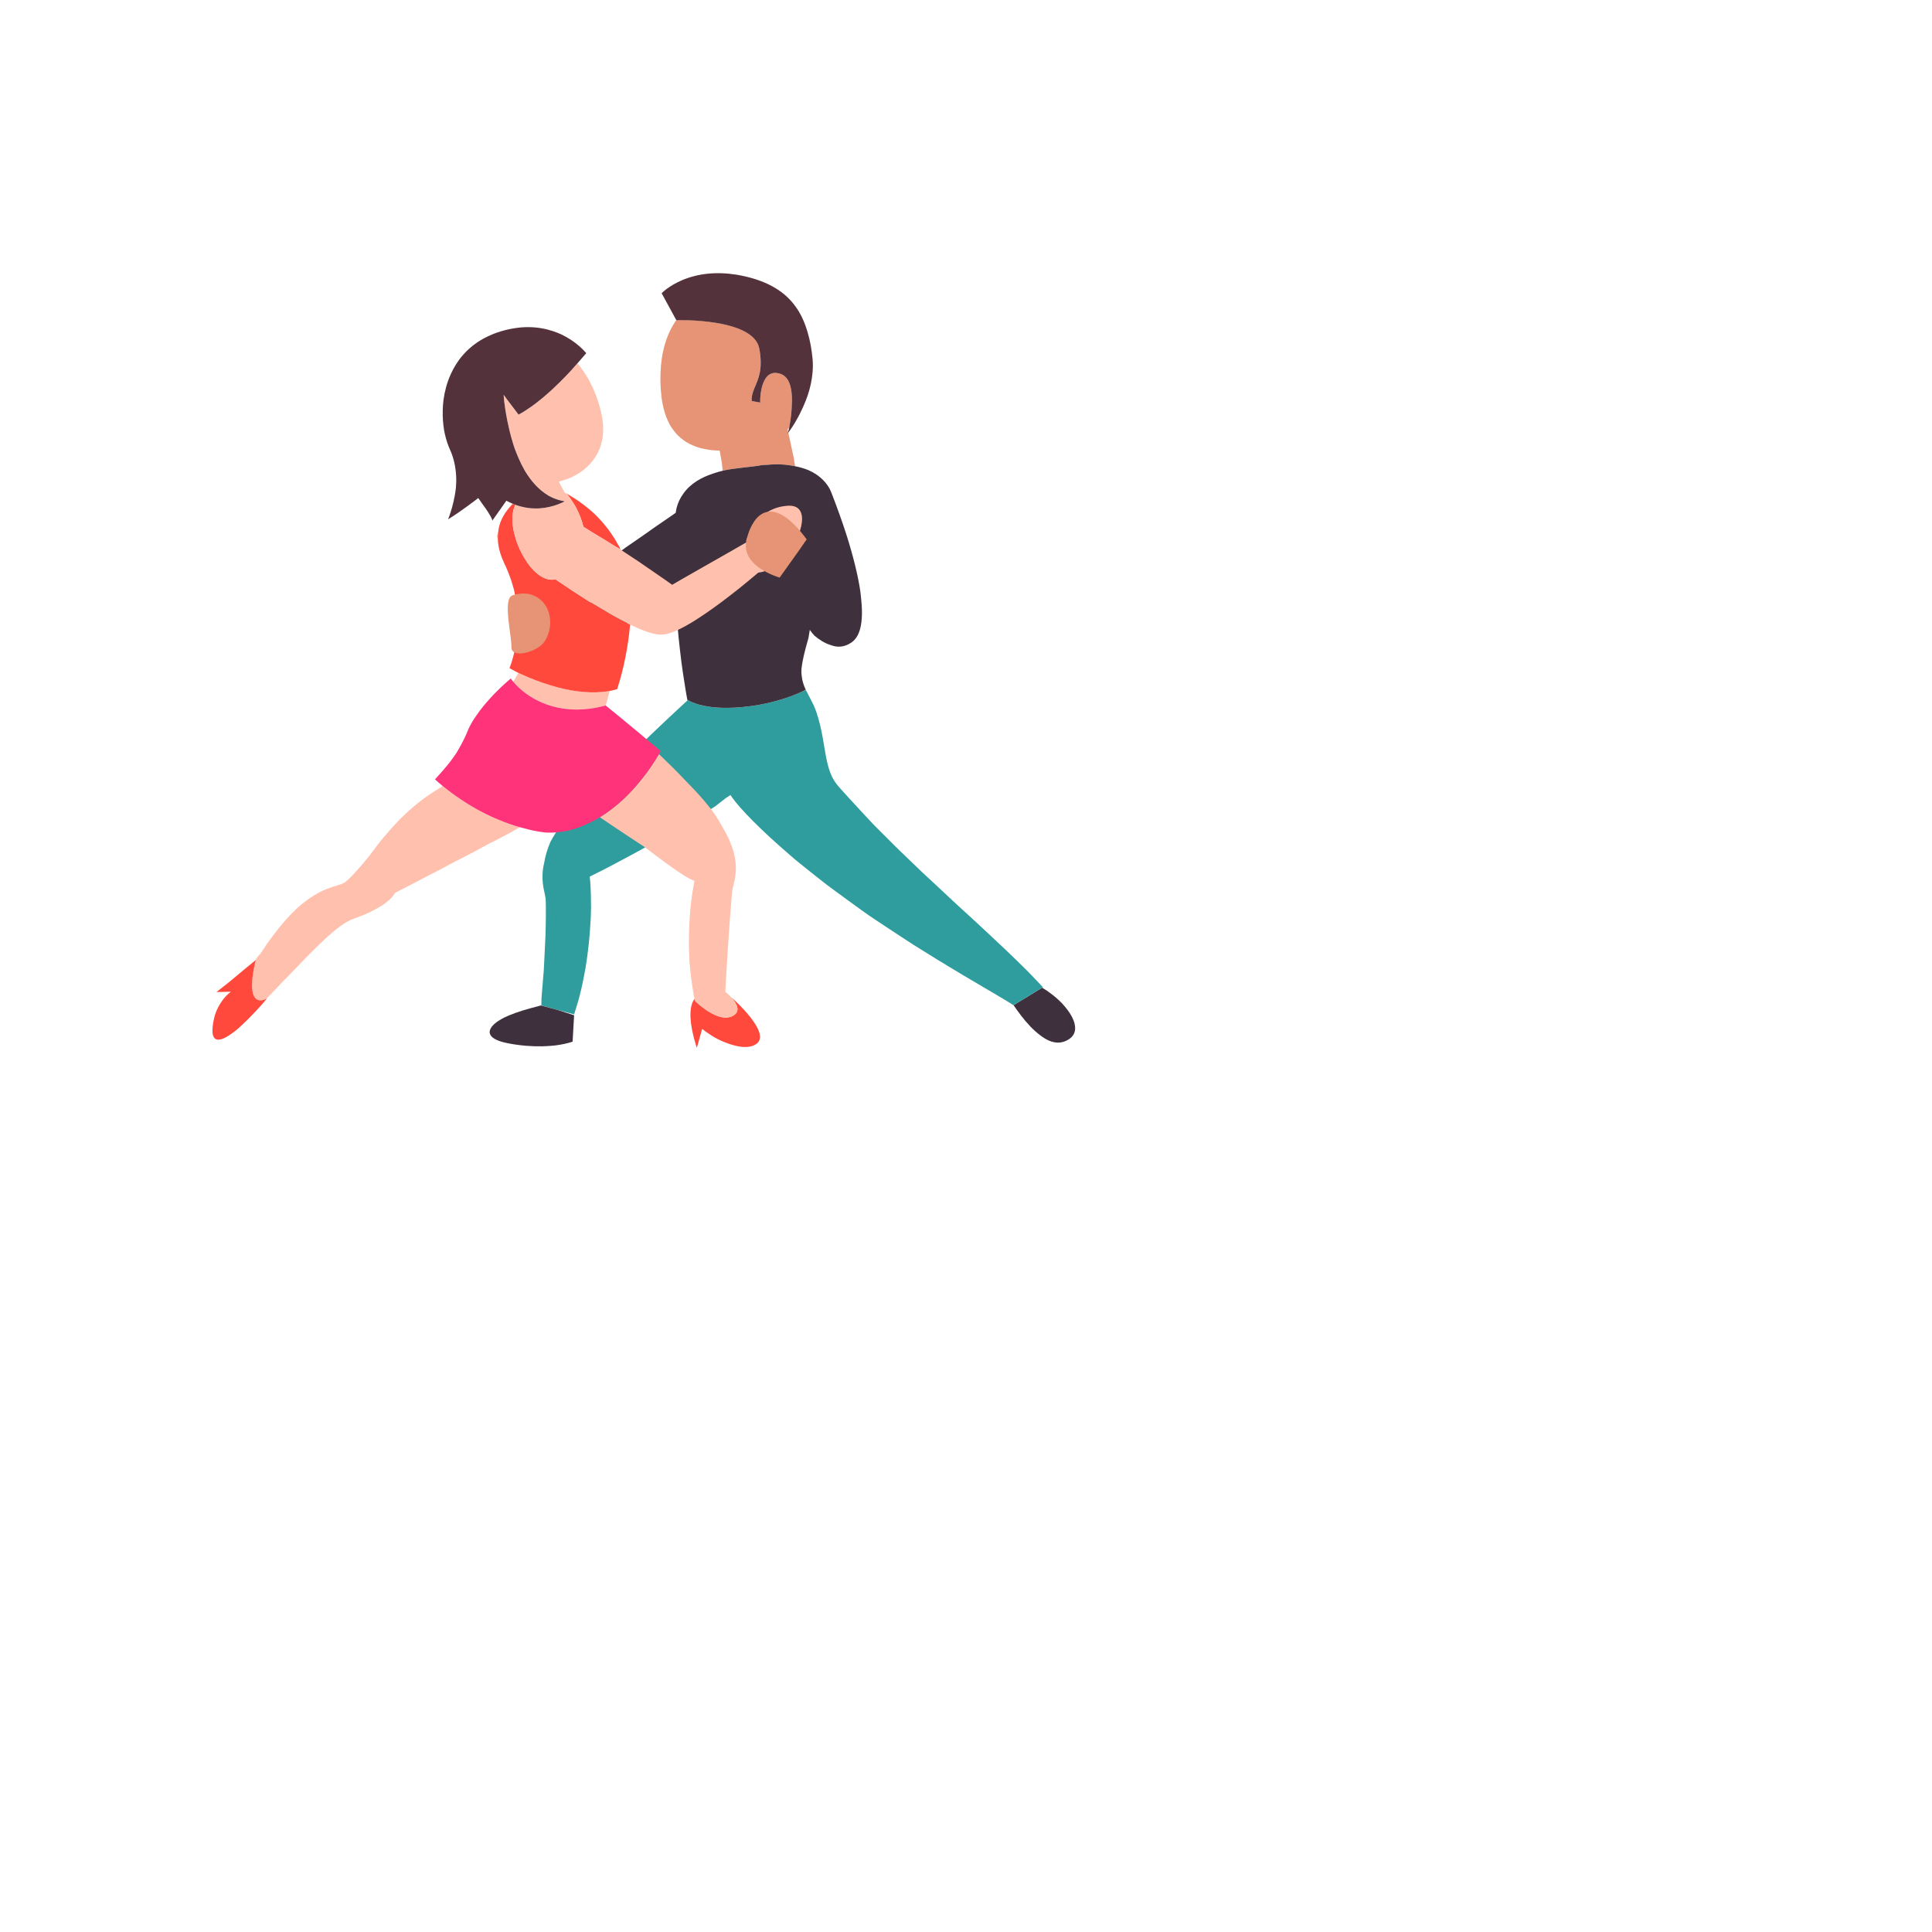 <?xml version="1.0" ?>
<svg xmlns="http://www.w3.org/2000/svg" version="1.1" width="384" height="384">
  <defs/>
  <g>
    <path d="M 207.139 196.309 L 205.543 197.284 L 205.145 197.527 L 204.301 198.043 L 203.524 198.517 L 201.451 199.783 C 201.642 200.065 201.839 200.35 202.041 200.635 C 202.346 201.064 202.664 201.494 202.993 201.918 C 203.541 202.623 204.118 203.311 204.718 203.943 C 205.406 204.668 206.123 205.321 206.858 205.846 C 207.384 206.249 207.92 206.58 208.463 206.818 C 209.207 207.144 209.963 207.292 210.719 207.204 C 211.259 207.139 211.799 206.955 212.337 206.63 C 212.846 206.323 213.197 205.954 213.413 205.54 C 213.737 204.925 213.767 204.211 213.58 203.45 C 213.472 203.009 213.29 202.552 213.051 202.089 C 212.591 201.221 211.925 200.333 211.154 199.496 C 211.104 199.441 211.053 199.387 211.002 199.333 C 210.649 198.975 210.276 198.627 209.893 198.295 C 209.663 198.098 209.43 197.906 209.195 197.721 C 208.508 197.181 207.807 196.7 207.139 196.309" stroke-width="2.0" fill="rgb(62, 49, 61)" opacity="1.0"/>
    <path d="M 151.318 92.462 C 151.533 92.427 151.984 92.408 152.486 92.391 C 153.185 92.314 153.849 92.281 154.512 92.286 C 155.472 92.294 156.414 92.379 157.327 92.543 C 157.561 92.579 157.794 92.619 158.025 92.664 L 157.892 91.857 L 157.826 91.365 L 157.732 90.84 L 157.398 89.305 L 156.676 85.983 C 156.534 86.169 156.45 86.271 156.45 86.271 L 156.641 85.82 L 156.614 85.697 L 156.552 85.344 C 156.635 85.25 156.72 85.156 156.802 85.061 C 156.82 85.04 156.837 85.019 156.855 84.998 C 157.002 84.25 157.224 82.96 157.325 81.527 C 157.346 81.231 157.361 80.929 157.37 80.624 C 157.445 79.425 157.419 78.189 157.186 77.121 C 157.155 76.98 157.121 76.843 157.083 76.709 C 157.071 76.668 157.06 76.629 157.048 76.589 C 157.035 76.545 157.021 76.501 157.007 76.457 C 156.671 75.421 156.078 74.621 155.102 74.295 C 154.846 74.209 154.606 74.156 154.381 74.131 C 153.691 74.049 153.145 74.239 152.714 74.594 C 152.428 74.829 152.193 75.137 151.999 75.486 C 151.801 75.837 151.646 76.23 151.523 76.633 C 151.371 77.135 151.27 77.653 151.203 78.129 C 151.15 78.533 151.122 78.908 151.108 79.214 C 151.087 79.697 151.099 80.011 151.099 80.011 L 150.181 79.839 L 149.408 79.687 C 149.344 78.841 149.563 78.109 149.863 77.34 C 149.9 77.25 149.937 77.159 149.975 77.067 C 150.342 76.189 150.783 75.241 151.021 74.009 C 151.104 73.578 151.162 73.112 151.184 72.601 C 151.195 72.348 151.197 72.083 151.188 71.806 C 151.179 71.044 151.093 70.191 150.9 69.224 C 150.72 68.319 150.229 67.56 149.524 66.922 C 149.044 66.486 148.464 66.106 147.814 65.777 C 147.014 65.371 146.109 65.04 145.155 64.77 C 144.944 64.71 144.731 64.654 144.516 64.6 C 144.183 64.516 143.846 64.439 143.506 64.368 C 143.443 64.355 143.379 64.342 143.316 64.329 C 143.068 64.28 142.82 64.234 142.571 64.192 C 142.452 64.171 142.332 64.151 142.213 64.131 C 141.224 63.971 140.245 63.858 139.331 63.779 C 138.994 63.749 138.665 63.725 138.349 63.704 C 137.807 63.67 137.301 63.646 136.843 63.631 C 135.392 63.582 134.435 63.613 134.43 63.613 C 134.294 63.803 134.162 63.998 134.034 64.196 C 133.595 64.885 133.208 65.625 132.873 66.409 C 132.839 66.488 132.806 66.568 132.773 66.648 C 132.322 67.749 131.97 68.934 131.72 70.184 C 131.71 70.236 131.7 70.287 131.69 70.339 C 131.636 70.624 131.588 70.912 131.545 71.203 C 131.404 72.143 131.317 73.114 131.284 74.112 C 131.263 74.78 131.259 75.421 131.272 76.035 C 131.277 76.205 131.284 76.373 131.291 76.538 C 131.302 76.837 131.316 77.13 131.335 77.416 C 131.402 78.438 131.521 79.38 131.69 80.247 C 131.757 80.596 131.833 80.932 131.916 81.256 C 132.244 82.549 132.692 83.658 133.241 84.608 C 133.253 84.63 133.265 84.651 133.278 84.672 C 133.481 85 133.697 85.308 133.925 85.597 C 134.476 86.323 135.102 86.934 135.79 87.444 C 135.97 87.578 136.155 87.705 136.344 87.826 C 137.197 88.35 138.129 88.746 139.12 89.038 C 139.138 89.044 139.156 89.049 139.174 89.054 C 139.707 89.189 140.256 89.295 140.818 89.377 C 141.004 89.41 141.191 89.441 141.38 89.469 C 141.855 89.514 142.338 89.544 142.827 89.56 C 142.9 89.567 142.974 89.573 143.048 89.579 L 143.271 90.872 L 143.483 92.081 L 143.638 93.564 C 144.657 93.327 145.707 93.174 146.711 93.06 C 147.114 93.006 147.51 92.958 147.894 92.914 C 148.879 92.801 149.786 92.711 150.533 92.603 C 150.685 92.58 150.831 92.556 150.969 92.532 C 151.091 92.509 151.208 92.486 151.318 92.462" stroke-width="2.0" fill="rgb(230, 148, 117)" opacity="1.0"/>
    <path d="M 159.789 136.225 C 159.826 136.327 159.864 136.428 159.905 136.529 C 159.864 136.428 159.825 136.327 159.789 136.225" stroke-width="2.0" fill="rgb(47, 157, 158)" opacity="1.0"/>
    <path d="M 159.496 135.239 C 159.518 135.339 159.542 135.437 159.568 135.534 C 159.543 135.437 159.519 135.339 159.496 135.239" stroke-width="2.0" fill="rgb(47, 157, 158)" opacity="1.0"/>
    <path d="M 160.153 137.1 C 160.153 137.1 160.157 137.106 160.157 137.108 C 160.118 137.025 160.08 136.942 160.044 136.86 C 160.079 136.939 160.116 137.019 160.153 137.1" stroke-width="2.0" fill="rgb(47, 157, 158)" opacity="1.0"/>
    <path d="M 207.29 196.217 C 206.552 195.419 205.767 194.593 204.944 193.745 C 204.599 193.394 204.248 193.04 203.89 192.682 C 203.717 192.509 203.543 192.335 203.366 192.161 C 202.922 191.721 202.469 191.276 202.007 190.828 C 201.362 190.201 200.702 189.566 200.028 188.925 C 199.354 188.284 198.668 187.637 197.97 186.985 C 197.841 186.864 197.711 186.743 197.582 186.622 C 197.195 186.259 196.805 185.895 196.412 185.529 C 196.229 185.357 196.045 185.185 195.861 185.012 C 195.153 184.35 194.437 183.685 193.716 183.019 C 192.994 182.353 192.267 181.686 191.537 181.02 C 191.229 180.739 190.92 180.458 190.61 180.177 C 190.339 179.927 190.067 179.677 189.795 179.427 C 189.65 179.291 189.505 179.155 189.36 179.019 C 189.093 178.768 188.825 178.517 188.557 178.266 C 188.112 177.848 187.667 177.431 187.223 177.016 C 186.512 176.353 185.803 175.694 185.099 175.041 C 184.959 174.912 184.82 174.784 184.682 174.655 C 184.22 174.226 183.761 173.799 183.305 173.376 C 183.208 173.284 183.111 173.192 183.015 173.099 C 182.846 172.938 182.677 172.777 182.509 172.617 C 182.01 172.134 181.515 171.657 181.025 171.185 C 180.372 170.556 179.727 169.938 179.094 169.331 C 179.05 169.289 179.006 169.247 178.962 169.205 C 178.704 168.954 178.447 168.705 178.193 168.458 C 177.882 168.146 177.575 167.838 177.27 167.534 C 176.682 166.946 176.107 166.372 175.547 165.814 C 175.134 165.403 174.73 165.001 174.336 164.609 C 174.146 164.42 173.96 164.233 173.775 164.048 C 173.322 163.565 172.883 163.097 172.459 162.646 C 172.288 162.463 172.119 162.284 171.953 162.107 C 171.226 161.318 170.55 160.585 169.937 159.919 C 169.185 159.103 168.526 158.386 167.977 157.784 C 167.596 157.366 167.268 157.003 166.998 156.701 C 166.88 156.568 166.774 156.447 166.679 156.338 C 166.168 155.75 165.75 155.12 165.4 154.457 C 165.137 153.898 164.92 153.317 164.732 152.718 C 164.696 152.601 164.66 152.482 164.626 152.364 C 164.283 151.127 164.06 149.82 163.839 148.478 C 163.656 147.372 163.475 146.243 163.229 145.11 C 163.149 144.734 163.061 144.358 162.964 143.983 C 162.948 143.919 162.931 143.856 162.914 143.792 C 162.806 143.34 162.684 142.888 162.545 142.437 C 162.25 141.411 161.864 140.395 161.342 139.403 C 161.268 139.263 161.197 139.128 161.126 138.996 C 161.012 138.781 160.971 138.704 160.93 138.628 C 160.848 138.475 160.789 138.361 160.73 138.251 C 160.649 138.095 160.594 137.991 160.542 137.889 C 160.463 137.736 160.412 137.636 160.363 137.537 C 160.291 137.392 160.244 137.293 160.198 137.196 C 160.172 137.143 159.986 137.216 159.648 137.366 C 159.378 137.486 159.013 137.655 158.556 137.848 C 157.722 138.201 156.583 138.635 155.187 139.054 C 154.837 139.159 154.47 139.264 154.089 139.366 C 153.876 139.423 153.658 139.48 153.436 139.535 C 152.664 139.731 151.834 139.914 150.951 140.075 C 149.901 140.267 148.777 140.426 147.587 140.534 C 147.493 140.543 147.397 140.552 147.302 140.56 C 146.854 140.599 146.422 140.629 146.006 140.651 C 145.209 140.694 144.472 140.705 143.791 140.691 C 143.393 140.684 143.014 140.667 142.654 140.644 C 142.073 140.606 141.54 140.55 141.053 140.482 C 139.459 140.259 138.349 139.906 137.637 139.609 C 137.4 139.51 137.207 139.418 137.055 139.338 C 136.89 139.252 136.774 139.182 136.702 139.136 C 136.639 139.097 136.609 139.075 136.609 139.075 C 136.577 138.906 136.52 138.594 136.444 138.164 C 136.564 138.847 136.637 139.229 136.637 139.229 C 136.637 139.229 136.572 139.287 136.444 139.401 C 136.355 139.481 136.234 139.59 136.083 139.727 C 136.06 139.749 136.036 139.771 136.011 139.794 C 135.603 140.169 134.996 140.729 134.205 141.467 C 133.62 142.011 132.935 142.653 132.153 143.389 C 131.877 143.65 131.589 143.923 131.289 144.207 C 130.742 144.726 130.156 145.283 129.532 145.879 C 129.502 145.908 129.472 145.937 129.442 145.966 C 128.897 146.493 128.323 147.049 127.721 147.635 C 127.606 147.745 127.49 147.856 127.373 147.968 C 126.638 148.671 125.862 149.415 125.049 150.199 C 124.93 150.315 124.809 150.431 124.688 150.548 C 124.216 151.004 123.731 151.474 123.235 151.956 C 122.986 152.192 122.734 152.431 122.479 152.672 C 122.455 152.695 122.431 152.718 122.406 152.741 C 121.536 153.571 120.63 154.438 119.692 155.34 C 119.646 155.384 119.6 155.428 119.555 155.472 C 118.761 156.239 117.943 157.032 117.103 157.851 C 116.971 157.979 116.839 158.108 116.706 158.238 C 116.616 158.325 116.527 158.413 116.438 158.5 C 115.309 159.587 114.316 160.623 113.445 161.611 C 113.369 161.697 113.294 161.783 113.22 161.869 C 113.006 162.126 112.8 162.379 112.602 162.63 C 112.027 163.325 111.515 163.995 111.06 164.642 C 110.651 165.222 110.288 165.784 109.966 166.326 C 109.769 166.656 109.588 166.979 109.421 167.295 C 109.413 167.312 109.406 167.33 109.398 167.347 C 109.013 168.247 108.723 169.091 108.51 169.884 C 108.364 170.427 108.254 170.947 108.175 171.443 C 107.954 172.332 107.852 173.143 107.826 173.882 C 107.787 175.008 107.924 175.969 108.087 176.79 C 108.133 177.018 108.18 177.235 108.227 177.443 C 108.301 177.805 108.372 178.136 108.423 178.439 C 108.442 178.578 108.456 178.712 108.464 178.839 C 108.498 179.385 108.503 180.571 108.49 182.118 C 108.485 182.672 108.478 183.272 108.469 183.906 C 108.463 184.156 108.457 184.412 108.451 184.673 C 108.441 185.069 108.431 185.476 108.42 185.89 C 108.396 186.424 108.371 186.97 108.345 187.523 C 108.3 188.498 108.251 189.494 108.202 190.476 C 108.187 190.776 108.172 191.075 108.157 191.372 C 108.13 191.884 108.103 192.389 108.077 192.883 C 108.065 193.033 108.053 193.183 108.041 193.331 C 107.894 195.135 107.76 196.754 107.662 197.922 C 107.653 198.029 107.644 198.133 107.636 198.232 C 107.617 198.886 107.603 199.371 107.595 199.629 C 107.593 199.768 107.592 199.842 107.592 199.842 L 107.85 199.913 L 110.336 200.595 L 110.891 200.744 L 112.702 201.231 L 114.118 201.617 C 114.21 201.324 114.296 201.031 114.379 200.74 C 114.43 200.585 114.479 200.431 114.527 200.277 C 114.767 199.533 114.98 198.794 115.172 198.062 C 115.478 196.896 115.731 195.748 115.954 194.625 C 116.006 194.361 116.057 194.098 116.106 193.836 C 116.194 193.391 116.277 192.95 116.355 192.515 C 116.421 192.112 116.484 191.714 116.543 191.321 C 116.705 190.24 116.842 189.192 116.956 188.183 C 117.07 187.174 117.162 186.203 117.236 185.278 C 117.31 184.352 117.365 183.472 117.406 182.642 C 117.416 182.421 117.426 182.204 117.435 181.99 C 117.453 181.451 117.465 180.935 117.472 180.444 C 117.475 179.633 117.466 178.889 117.45 178.22 C 117.421 176.966 117.368 175.975 117.322 175.298 C 117.32 175.277 117.319 175.257 117.317 175.237 C 117.276 174.856 117.241 174.579 117.22 174.417 C 117.201 174.301 117.191 174.241 117.191 174.241 C 117.315 174.179 117.441 174.115 117.572 174.048 C 117.732 173.971 117.898 173.892 118.068 173.809 C 119.037 173.333 120.147 172.765 121.355 172.13 C 121.768 171.913 122.193 171.689 122.627 171.457 C 123.018 171.251 123.418 171.04 123.823 170.823 C 124.664 170.375 125.533 169.907 126.418 169.426 C 126.658 169.296 126.898 169.165 127.14 169.034 C 127.255 168.969 127.371 168.905 127.487 168.84 C 127.609 168.773 127.731 168.705 127.853 168.638 C 128.258 168.42 128.666 168.201 129.074 167.98 C 129.948 167.508 130.826 167.031 131.697 166.555 C 132.148 166.309 132.597 166.063 133.042 165.818 C 133.463 165.572 133.88 165.326 134.293 165.083 C 134.503 164.96 134.711 164.837 134.918 164.715 C 135.552 164.35 136.172 163.991 136.776 163.641 C 137.223 163.382 137.66 163.128 138.085 162.881 C 138.421 162.665 138.749 162.453 139.068 162.246 C 139.764 161.796 140.421 161.371 141.027 160.977 C 141.054 160.96 141.08 160.943 141.106 160.927 C 141.484 160.688 141.842 160.462 142.177 160.25 C 142.934 159.66 143.573 159.16 144.064 158.776 C 144.132 158.723 144.197 158.672 144.259 158.624 C 144.431 158.513 144.582 158.416 144.709 158.335 C 145.017 158.132 145.183 158.022 145.183 158.022 C 145.298 158.193 145.421 158.369 145.55 158.548 C 145.744 158.817 145.955 159.095 146.181 159.382 C 146.462 159.729 146.767 160.089 147.095 160.461 C 147.859 161.33 148.747 162.267 149.738 163.259 C 150.438 163.96 151.19 164.689 151.985 165.439 C 152.324 165.761 152.67 166.086 153.024 166.416 C 153.024 166.416 153.024 166.416 153.024 166.416 C 153.637 166.975 154.271 167.546 154.924 168.126 C 155.577 168.706 156.249 169.295 156.936 169.891 C 157.19 170.111 157.446 170.332 157.704 170.555 C 157.997 170.801 158.293 171.049 158.591 171.298 C 158.752 171.429 158.914 171.56 159.077 171.691 C 159.821 172.292 160.579 172.899 161.347 173.509 C 162.055 174.071 162.773 174.637 163.497 175.204 C 163.559 175.252 163.621 175.301 163.684 175.349 C 163.859 175.485 164.034 175.622 164.21 175.758 C 164.524 175.995 164.839 176.233 165.155 176.47 C 165.477 176.707 165.799 176.945 166.122 177.182 C 166.949 177.791 167.782 178.4 168.618 179.007 C 169.453 179.615 170.291 180.221 171.129 180.824 C 171.371 180.999 171.614 181.173 171.857 181.347 C 172.126 181.539 172.396 181.73 172.665 181.921 C 173.005 182.149 173.344 182.377 173.682 182.605 C 173.827 182.702 173.972 182.799 174.116 182.896 C 174.842 183.377 175.564 183.855 176.283 184.329 C 177.145 184.898 178.001 185.461 178.848 186.016 C 179.321 186.325 179.79 186.632 180.256 186.937 C 180.627 187.177 180.996 187.416 181.362 187.654 C 181.436 187.701 181.51 187.749 181.583 187.797 C 182.352 188.277 183.11 188.749 183.855 189.213 C 184.499 189.612 185.132 190.005 185.754 190.391 C 185.923 190.496 186.092 190.601 186.259 190.705 C 186.275 190.714 186.291 190.724 186.306 190.734 C 187.083 191.205 187.841 191.665 188.579 192.111 C 189.253 192.519 189.911 192.916 190.548 193.3 C 190.622 193.344 190.695 193.388 190.768 193.432 C 191.043 193.596 191.314 193.758 191.581 193.918 C 192.7 194.578 193.749 195.197 194.717 195.768 C 195.917 196.475 196.991 197.108 197.915 197.655 C 198.554 198.032 199.12 198.368 199.606 198.658 C 199.822 198.789 200.021 198.91 200.205 199.021 C 200.444 199.167 200.655 199.297 200.836 199.409 C 201.101 199.577 201.301 199.707 201.431 199.796 L 203.526 198.517 L 204.291 198.049 L 205.145 197.528 L 205.543 197.285 L 207.139 196.31 L 207.29 196.217" stroke-width="2.0" fill="rgb(47, 157, 158)" opacity="1.0"/>
    <path d="M 147.301 140.559 C 147.397 140.551 147.493 140.542 147.588 140.534 C 148.778 140.425 149.901 140.266 150.951 140.075 C 151.833 139.914 152.663 139.73 153.436 139.535 C 153.658 139.479 153.875 139.423 154.088 139.365 C 154.47 139.263 154.837 139.158 155.188 139.053 C 156.583 138.634 157.722 138.201 158.556 137.848 C 159.015 137.653 159.382 137.484 159.649 137.355 C 159.979 137.196 160.153 137.1 160.153 137.1 C 160.116 137.019 160.079 136.94 160.044 136.86 C 159.99 136.735 159.946 136.633 159.905 136.531 C 159.864 136.428 159.825 136.327 159.789 136.225 C 159.767 136.164 159.748 136.11 159.73 136.058 C 159.712 136.006 159.696 135.957 159.68 135.907 C 159.636 135.774 159.608 135.678 159.581 135.58 C 159.542 135.437 159.518 135.339 159.496 135.239 C 159.464 135.092 159.444 134.989 159.426 134.885 C 159.401 134.734 159.385 134.625 159.372 134.514 C 159.369 134.495 159.367 134.476 159.365 134.458 C 159.347 134.334 159.333 134.232 159.323 134.126 C 159.32 134.103 159.318 134.079 159.316 134.056 C 159.304 133.94 159.295 133.832 159.289 133.721 C 159.288 133.703 159.287 133.685 159.285 133.666 C 159.283 133.429 159.288 133.179 159.302 132.915 C 159.377 132.187 159.524 131.347 159.752 130.346 C 159.977 129.36 160.28 128.217 160.671 126.868 C 160.697 126.724 160.724 126.578 160.752 126.429 C 160.813 126.037 160.88 125.626 160.953 125.196 C 161.121 125.429 161.294 125.657 161.472 125.878 C 161.611 126.042 161.753 126.201 161.898 126.356 C 162.837 127.152 163.857 127.801 164.927 128.154 C 164.987 128.174 165.047 128.193 165.107 128.211 C 166.396 128.717 167.776 128.677 169.189 127.728 C 169.211 127.713 169.233 127.697 169.255 127.682 C 170.133 127.069 170.691 126.08 171 124.825 C 171.1 124.42 171.174 123.987 171.224 123.531 C 171.337 122.575 171.347 121.515 171.275 120.385 C 171.253 120.032 171.222 119.672 171.184 119.306 C 171.168 119.112 171.149 118.915 171.129 118.717 C 171.098 118.407 171.064 118.093 171.024 117.775 C 171.005 117.621 170.985 117.466 170.964 117.311 C 170.851 116.567 170.714 115.807 170.56 115.041 C 170.373 114.115 170.161 113.178 169.93 112.245 C 169.7 111.312 169.452 110.382 169.194 109.469 C 169.026 108.877 168.855 108.292 168.682 107.719 C 168.587 107.408 168.492 107.101 168.397 106.798 C 168.339 106.614 168.281 106.431 168.222 106.249 C 168.093 105.848 167.964 105.454 167.836 105.069 C 167.753 104.819 167.67 104.572 167.588 104.33 C 167.056 102.766 166.553 101.382 166.145 100.287 C 165.736 99.191 165.422 98.385 165.269 97.979 C 165.172 97.721 165.062 97.473 164.941 97.233 C 164.81 96.984 164.666 96.745 164.51 96.515 C 163.971 95.72 163.284 95.04 162.49 94.471 C 162.149 94.226 161.788 94.002 161.411 93.799 C 161.149 93.66 160.879 93.53 160.603 93.411 C 159.788 93.088 158.921 92.84 158.025 92.665 C 157.794 92.619 157.561 92.579 157.327 92.544 C 156.415 92.38 155.478 92.294 154.54 92.286 C 153.848 92.281 153.185 92.314 152.53 92.386 C 151.983 92.408 151.532 92.427 151.318 92.462 C 151.208 92.486 151.091 92.51 150.969 92.532 C 150.831 92.557 150.685 92.58 150.533 92.603 C 149.786 92.712 148.879 92.801 147.893 92.914 C 147.51 92.959 147.114 93.006 146.711 93.06 C 145.707 93.174 144.657 93.328 143.638 93.565 C 143.618 93.569 143.598 93.574 143.578 93.579 C 143.154 93.682 142.734 93.798 142.325 93.93 C 142.132 93.988 141.941 94.05 141.753 94.116 C 140.683 94.465 139.602 94.925 138.614 95.533 C 138.577 95.556 138.54 95.58 138.503 95.603 C 137.459 96.274 136.52 97.104 135.802 98.136 C 135.787 98.158 135.772 98.18 135.757 98.202 C 135.171 99.022 134.719 99.964 134.456 101.047 C 134.389 101.33 134.335 101.622 134.294 101.924 L 133.794 102.28 L 130.737 104.384 L 129.907 104.955 L 128.308 106.093 L 127.145 106.896 L 124.452 108.756 L 123.488 109.452 L 123.031 109.783 L 122.211 110.392 L 120.083 112.007 L 116.726 114.556 L 116.757 114.778 L 117.376 119.224 L 117.791 122.204 L 117.916 123.281 L 117.992 123.913 L 118.694 123.909 L 121.559 123.899 L 122.127 123.893 L 126.291 123.847 L 126.706 123.842 L 126.872 123.841 L 126.961 123.84 L 130.456 123.823 L 131.959 123.815 L 132.98 123.818 L 134.618 123.812 C 134.692 124.751 134.774 125.673 134.863 126.571 C 134.952 127.468 135.048 128.342 135.146 129.181 C 135.196 129.607 135.246 130.024 135.297 130.432 C 135.344 130.837 135.392 131.233 135.439 131.619 C 135.543 132.397 135.647 133.133 135.747 133.818 C 135.95 135.202 136.14 136.378 136.291 137.276 C 136.317 137.429 136.334 137.531 136.351 137.63 C 136.381 137.802 136.392 137.868 136.403 137.933 C 136.434 138.111 136.439 138.136 136.444 138.164 C 136.519 138.593 136.576 138.905 136.608 139.074 C 136.608 139.074 136.638 139.096 136.702 139.135 C 136.774 139.182 136.891 139.252 137.056 139.338 C 137.207 139.417 137.4 139.51 137.636 139.608 C 138.349 139.906 139.459 140.259 141.052 140.481 C 141.54 140.549 142.073 140.605 142.654 140.643 C 143.014 140.667 143.393 140.683 143.79 140.691 C 144.471 140.704 145.209 140.693 146.006 140.65 C 146.422 140.628 146.853 140.598 147.301 140.559" stroke-width="2.0" fill="rgb(62, 49, 61)" opacity="1.0"/>
    <path d="M 160.153 137.1 C 160.162 137.119 160.171 137.138 160.18 137.158 C 160.243 137.293 160.291 137.391 160.341 137.491 C 160.413 137.635 160.464 137.735 160.516 137.837 C 160.594 137.99 160.649 138.095 160.704 138.201 C 160.788 138.361 160.848 138.474 160.91 138.589 C 160.971 138.703 161.012 138.781 161.054 138.859 C 161.196 139.127 161.268 139.262 161.342 139.402 C 161.348 139.414 160.198 137.187 160.157 137.107 L 160.153 137.1" stroke-width="2.0" fill="rgb(62, 49, 61)" opacity="1.0"/>
    <path d="M 107.572 199.856 L 107.511 199.84 C 106.845 200.005 106.21 200.176 105.606 200.35 C 105.036 200.502 104.493 200.658 103.978 200.817 C 102.902 201.148 101.947 201.491 101.118 201.84 C 100.831 201.961 100.559 202.082 100.302 202.204 C 99.82 202.446 99.395 202.689 99.027 202.932 C 98.495 203.292 98.086 203.65 97.802 203.998 C 97.781 204.023 97.761 204.049 97.742 204.074 C 97.354 204.579 97.233 205.063 97.389 205.505 C 97.443 205.656 97.529 205.803 97.649 205.944 C 98.133 206.516 99.163 206.991 100.764 207.316 C 100.956 207.355 101.146 207.392 101.335 207.427 C 101.596 207.476 101.854 207.522 102.108 207.565 C 102.95 207.697 103.756 207.792 104.523 207.856 C 105.68 207.953 106.75 207.979 107.72 207.96 C 108.413 207.946 109.055 207.908 109.642 207.857 C 109.928 207.834 110.201 207.807 110.461 207.778 C 111.148 207.685 111.74 207.575 112.227 207.469 C 113.257 207.243 113.817 207.034 113.817 207.034 L 113.829 206.671 L 113.959 204.411 L 114.108 201.792 L 112.53 201.281 L 110.881 200.751 L 110.333 200.606 L 107.872 199.937 L 107.572 199.856" stroke-width="2.0" fill="rgb(62, 49, 61)" opacity="1.0"/>
    <path d="M 150.901 69.238 C 151.093 70.199 151.179 71.047 151.189 71.806 C 151.198 72.082 151.196 72.346 151.186 72.6 C 151.165 73.115 151.106 73.586 151.022 74.022 C 150.784 75.252 150.343 76.199 149.976 77.076 C 149.939 77.165 149.902 77.254 149.867 77.342 C 149.565 78.113 149.345 78.846 149.409 79.695 L 150.175 79.844 L 151.1 80.015 C 151.1 80.015 151.088 79.699 151.109 79.214 C 151.123 78.907 151.151 78.533 151.204 78.129 C 151.271 77.654 151.372 77.137 151.524 76.637 C 151.646 76.234 151.802 75.841 151.999 75.49 C 152.193 75.14 152.429 74.832 152.714 74.597 C 153.146 74.241 153.693 74.051 154.384 74.134 C 154.609 74.159 154.848 74.212 155.103 74.298 C 156.078 74.623 156.671 75.423 157.007 76.459 C 157.021 76.502 157.034 76.545 157.047 76.589 C 157.059 76.628 157.071 76.668 157.082 76.708 C 157.121 76.843 157.155 76.982 157.186 77.123 C 157.419 78.19 157.445 79.426 157.371 80.624 C 157.362 80.929 157.346 81.232 157.325 81.529 C 157.224 82.961 157.002 84.252 156.855 85 C 156.848 85.036 156.841 85.071 156.834 85.104 C 156.753 85.472 156.698 85.685 156.698 85.685 L 156.693 85.698 L 156.451 86.272 C 156.451 86.272 156.534 86.17 156.677 85.984 C 156.737 85.905 156.808 85.809 156.889 85.699 C 156.948 85.619 157.012 85.531 157.08 85.436 C 157.326 85.082 157.629 84.626 157.958 84.082 C 158.411 83.334 158.914 82.421 159.386 81.383 C 159.459 81.23 159.532 81.075 159.605 80.917 C 159.63 80.861 159.656 80.805 159.681 80.748 C 160.282 79.414 160.822 77.912 161.161 76.314 C 161.245 75.918 161.316 75.517 161.373 75.111 C 161.422 74.781 161.461 74.448 161.49 74.112 C 161.499 74.023 161.507 73.934 161.514 73.845 C 161.583 72.997 161.584 72.134 161.498 71.266 C 161.403 70.302 161.275 69.388 161.113 68.521 C 160.951 67.654 160.756 66.835 160.526 66.061 C 160.505 65.993 160.485 65.925 160.464 65.857 C 160.031 64.385 159.471 63.079 158.782 61.922 C 158.726 61.829 158.67 61.737 158.613 61.647 C 158.464 61.413 158.308 61.185 158.147 60.964 C 157.568 60.15 156.912 59.42 156.179 58.767 C 155.892 58.512 155.593 58.268 155.282 58.036 C 155.035 57.854 154.78 57.679 154.517 57.511 C 153.946 57.138 153.337 56.799 152.691 56.491 C 152.219 56.266 151.727 56.057 151.214 55.865 C 150.308 55.522 149.337 55.229 148.303 54.982 C 147.63 54.821 146.977 54.691 146.345 54.589 C 145.859 54.513 145.385 54.453 144.922 54.408 C 144.732 54.389 144.543 54.372 144.357 54.359 C 143.13 54.267 141.992 54.282 140.943 54.374 C 139.893 54.466 138.932 54.636 138.059 54.855 C 138.054 54.856 138.048 54.858 138.042 54.859 C 137.388 55.025 136.783 55.217 136.227 55.426 C 136.045 55.494 135.868 55.564 135.696 55.635 C 134.293 56.217 133.243 56.881 132.544 57.4 C 132.371 57.527 132.22 57.646 132.091 57.753 C 131.702 58.077 131.51 58.287 131.51 58.287 L 132.969 60.965 L 133.627 62.174 L 134.146 63.132 L 134.431 63.641 C 134.436 63.641 135.393 63.61 136.845 63.657 C 137.302 63.672 137.808 63.695 138.349 63.729 C 138.666 63.749 138.995 63.774 139.333 63.803 C 140.246 63.881 141.225 63.993 142.214 64.153 C 142.362 64.177 142.511 64.202 142.66 64.228 C 142.88 64.266 143.101 64.307 143.322 64.351 C 143.378 64.362 143.435 64.374 143.491 64.385 C 143.799 64.449 144.105 64.518 144.409 64.593 C 144.66 64.654 144.91 64.719 145.156 64.789 C 146.11 65.058 147.015 65.388 147.815 65.793 C 148.461 66.12 149.038 66.497 149.516 66.929 C 150.226 67.568 150.72 68.33 150.901 69.238" stroke-width="2.0" fill="rgb(83, 50, 60)" opacity="1.0"/>
    <path d="M 145.528 198.389 C 145.528 198.389 145.496 198.371 145.44 198.344 C 146.455 199.492 147.408 201.161 145.423 202.015 C 144.681 202.334 143.855 202.3 143.032 202.069 C 142.723 201.982 142.414 201.868 142.111 201.734 C 141.605 201.51 141.113 201.233 140.657 200.941 C 140.547 200.87 140.439 200.798 140.334 200.726 C 139.039 199.843 138.11 198.906 138.11 198.906 C 138.084 198.778 138.061 198.652 138.036 198.524 C 137.393 199.396 137.199 200.689 137.234 202.049 C 137.237 202.121 137.24 202.194 137.244 202.267 C 137.262 202.607 137.293 202.95 137.334 203.291 C 137.466 204.398 137.705 205.48 137.932 206.351 C 138.229 207.489 138.508 208.265 138.508 208.265 L 139.373 205.157 L 139.553 204.504 C 139.553 204.504 139.856 204.749 140.345 205.097 C 140.915 205.505 141.738 206.053 142.63 206.516 C 142.818 206.612 143.009 206.705 143.201 206.792 C 143.413 206.887 143.624 206.978 143.832 207.065 C 145.119 207.6 146.33 207.952 147.399 208.064 C 148.166 208.144 148.86 208.101 149.457 207.914 C 149.826 207.798 150.159 207.625 150.448 207.393 C 151.316 206.695 151.168 205.559 150.551 204.324 C 150.504 204.231 150.455 204.138 150.403 204.044 C 150.307 203.87 150.203 203.694 150.092 203.518 C 149.968 203.319 149.834 203.12 149.694 202.921 C 149.011 201.951 148.168 200.996 147.419 200.215 C 146.383 199.136 145.528 198.389 145.528 198.389" stroke-width="2.0" fill="rgb(255, 73, 60)" opacity="1.0"/>
    <path d="M 101.96 100.138 C 101.926 100.123 101.892 100.11 101.857 100.096 C 101.84 100.089 101.822 100.082 101.804 100.074 C 101.726 100.171 101.648 100.271 101.572 100.372 C 101.403 100.595 101.238 100.829 101.078 101.074 C 101.375 100.718 101.675 100.407 101.96 100.138" stroke-width="2.0" fill="rgb(255, 192, 173)" opacity="1.0"/>
    <path d="M 120.383 140.218 C 120.383 140.218 120.639 139.402 121.013 137.995 C 121.07 137.786 121.13 137.563 121.191 137.328 C 120.342 137.483 119.474 137.57 118.6 137.599 C 117.774 137.627 116.942 137.604 116.113 137.539 C 116.064 137.535 116.016 137.531 115.968 137.527 C 115.091 137.455 114.219 137.336 113.361 137.183 C 113.36 137.183 113.36 137.183 113.359 137.183 C 112.499 137.023 111.654 136.83 110.835 136.614 C 110.267 136.464 109.711 136.304 109.17 136.136 C 108.167 135.826 107.22 135.491 106.353 135.158 C 105.947 135.001 105.558 134.845 105.19 134.692 C 104.588 134.444 104.04 134.203 103.555 133.981 C 103.362 133.892 103.18 133.807 103.008 133.725 C 102.773 134.241 102.51 134.703 102.226 135.124 C 102.146 135.24 102.065 135.353 101.982 135.463 C 102.301 135.846 102.79 136.379 103.456 136.964 C 103.473 136.979 103.491 136.995 103.509 137.01 C 103.669 137.151 103.84 137.294 104.02 137.439 C 104.17 137.559 104.327 137.68 104.491 137.801 C 104.942 138.133 105.446 138.467 106.002 138.787 C 106.759 139.223 107.613 139.635 108.568 139.983 C 108.919 140.112 109.285 140.232 109.663 140.341 C 111.014 140.731 112.539 140.988 114.243 141.024 C 114.314 141.026 114.386 141.027 114.458 141.028 C 114.475 141.028 114.493 141.028 114.51 141.028 C 114.551 141.028 114.592 141.028 114.633 141.027 C 114.726 141.027 114.82 141.025 114.914 141.023 C 115.668 141.011 116.455 140.954 117.276 140.845 C 118.263 140.715 119.299 140.51 120.383 140.218" stroke-width="2.0" fill="rgb(255, 192, 173)" opacity="1.0"/>
    <path d="M 73.496 170.001 C 73.496 170.001 72.665 171.043 71.628 172.237 C 70.904 173.069 70.081 173.975 69.369 174.652 C 69.065 174.946 68.781 175.198 68.535 175.382 C 68.452 175.443 68.358 175.499 68.253 175.55 C 67.951 175.705 67.554 175.826 67.063 175.972 C 66.516 176.134 65.852 176.328 65.072 176.636 C 64.917 176.697 64.757 176.763 64.592 176.834 C 64.224 176.993 63.833 177.178 63.419 177.397 C 62.731 177.759 61.98 178.215 61.166 178.8 C 60.565 179.233 59.929 179.736 59.26 180.324 C 59.207 180.372 59.155 180.421 59.101 180.47 C 58.419 181.1 57.703 181.822 56.954 182.653 C 56.918 182.693 56.881 182.733 56.845 182.774 C 56.06 183.656 55.238 184.657 54.381 185.796 C 53.56 186.886 52.706 188.103 51.819 189.461 C 51.779 189.522 51.74 189.583 51.7 189.644 C 51.7 189.644 51.247 189.925 50.729 190.9 C 50.613 191.432 50.514 191.93 50.431 192.396 C 50.154 193.946 50.056 195.139 50.085 196.051 C 50.086 196.086 50.087 196.121 50.088 196.155 C 50.136 197.278 50.38 197.959 50.714 198.353 C 51.202 198.929 51.881 198.891 52.388 198.744 C 52.596 198.682 52.774 198.603 52.899 198.54 C 53.536 197.935 54.193 197.237 54.814 196.57 C 55.275 196.076 55.715 195.599 56.113 195.192 C 56.251 195.049 56.384 194.915 56.511 194.792 C 56.665 194.641 56.838 194.469 57.026 194.279 C 57.612 193.683 58.351 192.906 59.186 192.035 C 59.738 191.459 60.331 190.842 60.95 190.209 C 61.066 190.091 61.183 189.971 61.3 189.852 C 61.605 189.545 61.915 189.235 62.228 188.925 C 62.443 188.712 62.659 188.498 62.875 188.286 C 63.533 187.642 64.198 187.007 64.855 186.406 C 65.493 185.822 66.123 185.27 66.73 184.773 C 66.748 184.759 66.767 184.744 66.786 184.73 C 67.074 184.506 67.357 184.293 67.633 184.095 C 68.585 183.415 69.454 182.902 70.175 182.647 C 71.416 182.208 72.598 181.739 73.671 181.22 C 73.955 181.082 74.232 180.941 74.5 180.796 C 74.795 180.64 75.08 180.479 75.354 180.314 C 75.788 180.065 76.194 179.803 76.568 179.527 C 77.406 178.909 78.084 178.22 78.551 177.439 C 78.551 177.439 78.775 177.327 79.185 177.114 C 79.287 177.061 79.402 177.001 79.527 176.935 C 79.542 176.928 79.557 176.921 79.572 176.913 C 80.244 176.581 81.212 176.094 82.398 175.476 C 83.004 175.161 83.667 174.811 84.376 174.431 C 84.508 174.362 84.64 174.292 84.774 174.22 C 85.348 173.93 85.949 173.623 86.572 173.299 C 87.361 172.89 88.186 172.454 89.037 171.996 C 89.194 171.911 89.352 171.826 89.512 171.739 C 89.804 171.585 90.098 171.429 90.395 171.27 C 90.831 171.053 91.273 170.83 91.717 170.604 C 92.645 170.131 93.59 169.639 94.54 169.129 C 95.109 168.824 95.68 168.513 96.251 168.197 C 96.395 168.117 96.538 168.037 96.682 167.957 C 96.866 167.861 97.049 167.764 97.233 167.667 C 97.297 167.635 97.362 167.603 97.426 167.571 C 98.432 167.072 99.434 166.559 100.42 166.033 C 101.405 165.507 102.376 164.968 103.32 164.418 C 101.872 164.014 100.466 163.507 99.121 162.938 C 98.835 162.822 98.552 162.702 98.272 162.58 C 96.766 161.922 95.352 161.186 94.06 160.437 C 94.027 160.417 93.994 160.397 93.96 160.378 C 93.796 160.281 93.634 160.184 93.475 160.086 C 93.129 159.878 92.793 159.669 92.468 159.461 C 91.756 159.008 91.094 158.558 90.491 158.129 C 89.909 157.715 89.381 157.32 88.913 156.957 C 88.571 156.693 88.261 156.447 87.985 156.222 C 87.426 156.59 86.887 156.931 86.353 157.269 C 85.91 157.564 85.471 157.858 85.026 158.163 C 84.724 158.369 84.419 158.582 84.109 158.804 C 83.44 159.303 82.746 159.851 81.994 160.498 C 81.527 160.9 81.038 161.34 80.52 161.83 C 80.196 162.132 79.86 162.454 79.511 162.797 C 79.122 163.201 78.716 163.634 78.29 164.101 C 77.672 164.781 77.012 165.531 76.304 166.367 C 76.216 166.471 76.127 166.577 76.038 166.683 C 75.918 166.826 75.797 166.971 75.674 167.119 C 75.342 167.544 74.999 167.988 74.644 168.454 C 74.274 168.945 73.892 169.461 73.496 170.001" stroke-width="2.0" fill="rgb(255, 192, 173)" opacity="1.0"/>
    <path d="M 112.643 98.122 C 112.927 98.287 113.205 98.456 113.478 98.627 C 114.656 99.34 115.738 100.102 116.736 100.905 C 115.647 99.954 114.541 99.167 113.438 98.552 C 113.173 98.398 112.908 98.255 112.643 98.122" stroke-width="2.0" fill="rgb(255, 192, 173)" opacity="1.0"/>
    <path d="M 98.723 106.669 C 98.723 106.669 98.801 106.761 98.943 106.974 C 98.939 106.519 98.967 106.081 99.028 105.664 C 98.922 105.99 98.819 106.324 98.723 106.669" stroke-width="2.0" fill="rgb(255, 192, 173)" opacity="1.0"/>
    <path d="M 145.423 202.015 C 147.408 201.161 146.456 199.492 145.441 198.344 C 145.089 197.947 144.73 197.611 144.484 197.394 C 144.291 197.225 144.166 197.127 144.166 197.127 C 144.166 197.127 144.172 196.963 144.183 196.666 C 144.194 196.448 144.209 196.158 144.228 195.807 C 144.251 195.412 144.278 194.94 144.31 194.408 C 144.359 193.584 144.416 192.615 144.48 191.565 C 144.531 190.739 144.585 189.862 144.641 188.964 C 144.657 188.716 144.674 188.467 144.691 188.217 C 144.697 188.119 144.704 188.021 144.71 187.924 C 144.783 186.833 144.857 185.73 144.932 184.664 C 145.013 183.501 145.094 182.382 145.17 181.371 C 145.205 180.916 145.239 180.483 145.272 180.077 C 145.284 179.94 145.295 179.806 145.307 179.676 C 145.316 179.548 145.325 179.423 145.334 179.302 C 145.412 178.262 145.482 177.471 145.538 177.059 C 145.61 176.534 145.796 175.905 145.961 175.146 C 146.127 174.388 146.273 173.501 146.264 172.461 C 146.26 171.943 146.217 171.387 146.12 170.789 C 146.082 170.533 146.034 170.27 145.976 169.999 C 145.888 169.603 145.777 169.191 145.64 168.763 C 145.412 168.046 145.112 167.283 144.724 166.468 C 144.425 165.841 144.074 165.183 143.662 164.494 C 143.539 164.267 143.41 164.036 143.276 163.802 C 142.944 163.223 142.578 162.623 142.174 162.002 C 141.955 161.685 141.724 161.363 141.481 161.035 C 141.392 160.918 141.301 160.801 141.209 160.682 C 140.409 159.657 139.489 158.577 138.431 157.439 C 138.251 157.244 138.072 157.052 137.894 156.86 C 137.172 156.109 136.47 155.38 135.788 154.674 C 135.507 154.384 135.229 154.097 134.955 153.814 C 134.672 153.522 134.392 153.235 134.116 152.952 C 133.846 152.685 133.579 152.423 133.316 152.164 C 133.288 152.136 133.26 152.109 133.232 152.081 C 132.446 151.315 131.692 150.584 130.971 149.887 C 130.732 150.297 130.366 150.901 129.881 151.638 C 129.776 151.801 129.666 151.97 129.549 152.145 C 129.356 152.435 129.148 152.741 128.924 153.06 C 128.391 153.799 127.774 154.608 127.076 155.448 C 126.841 155.731 126.597 156.018 126.344 156.306 C 125.534 157.231 124.63 158.177 123.637 159.094 C 123.634 159.096 123.632 159.098 123.63 159.101 C 123.348 159.356 123.06 159.609 122.765 159.859 C 122.368 160.195 121.959 160.524 121.537 160.846 C 120.801 161.407 120.027 161.942 119.217 162.438 C 119.763 162.804 120.327 163.18 120.903 163.563 C 121.079 163.682 121.257 163.802 121.436 163.923 C 122.184 164.427 122.951 164.941 123.727 165.457 C 124.503 165.974 125.288 166.492 126.072 167.005 C 126.355 167.191 126.638 167.376 126.921 167.56 C 127.265 167.786 127.608 168.01 127.95 168.232 C 128.093 168.339 128.236 168.446 128.378 168.552 C 128.567 168.693 128.756 168.834 128.943 168.973 C 129.461 169.371 129.973 169.761 130.474 170.139 C 131.152 170.65 131.81 171.139 132.44 171.598 C 133.699 172.514 134.842 173.308 135.797 173.911 C 136.016 174.05 136.225 174.178 136.424 174.296 C 136.976 174.617 137.444 174.856 137.809 174.996 C 137.888 175.021 137.963 175.042 138.032 175.059 C 138.032 175.059 137.944 175.457 137.821 176.207 C 137.815 176.245 137.809 176.284 137.802 176.323 C 137.728 176.737 137.644 177.248 137.557 177.851 C 137.489 178.325 137.419 178.855 137.352 179.438 C 137.192 180.832 137.047 182.53 136.974 184.487 C 136.938 185.466 136.919 186.509 136.926 187.612 C 136.928 187.985 136.933 188.364 136.941 188.751 C 136.961 189.491 136.994 190.256 137.041 191.043 C 137.049 191.172 137.057 191.302 137.065 191.433 C 137.152 192.469 137.266 193.544 137.411 194.654 C 137.497 195.309 137.594 195.976 137.703 196.655 C 137.741 196.904 137.782 197.154 137.824 197.405 C 137.889 197.765 137.958 198.129 138.031 198.495 C 138.033 198.505 138.035 198.514 138.037 198.524 C 138.062 198.652 138.084 198.778 138.11 198.906 C 138.11 198.906 139.039 199.843 140.333 200.725 C 140.439 200.798 140.547 200.87 140.658 200.941 C 141.113 201.233 141.605 201.51 142.111 201.733 C 142.414 201.867 142.723 201.982 143.032 202.069 C 143.855 202.3 144.682 202.334 145.423 202.015" stroke-width="2.0" fill="rgb(255, 192, 173)" opacity="1.0"/>
    <path d="M 50.808 190.835 L 50.729 190.895 L 49.824 191.643 L 48.722 192.545 L 48.167 193.006 L 45.672 195.084 L 45.618 195.127 L 45.135 195.515 L 43.903 196.485 L 43.021 197.182 L 43.597 197.166 L 45.325 197.122 L 45.898 197.102 C 45.898 197.102 45.843 197.14 45.747 197.216 C 45.64 197.3 45.484 197.429 45.296 197.606 C 45.069 197.818 44.796 198.099 44.509 198.45 C 44.311 198.693 44.107 198.969 43.906 199.279 C 43.641 199.672 43.382 200.122 43.153 200.631 C 42.98 201.006 42.823 201.412 42.692 201.852 C 42.625 202.082 42.565 202.322 42.513 202.57 C 42.317 203.503 42.171 204.495 42.243 205.265 C 42.264 205.491 42.304 205.699 42.367 205.88 C 42.52 206.318 42.806 206.604 43.284 206.641 C 43.655 206.67 44.142 206.548 44.773 206.229 C 45.289 205.964 45.901 205.565 46.624 205.006 C 46.731 204.923 46.841 204.837 46.953 204.747 C 47.106 204.619 47.264 204.484 47.427 204.341 C 48.022 203.814 48.681 203.189 49.411 202.454 C 50.117 201.744 50.89 200.931 51.735 200.006 C 51.947 199.765 52.163 199.516 52.384 199.26 C 52.614 198.993 52.848 198.717 53.087 198.434 C 53.087 198.434 53.017 198.48 52.899 198.539 C 52.775 198.602 52.596 198.681 52.388 198.743 C 51.881 198.89 51.202 198.929 50.714 198.353 C 50.38 197.959 50.136 197.279 50.098 196.15 C 50.096 196.115 50.095 196.079 50.095 196.042 C 50.074 195.142 50.181 193.968 50.469 192.443 C 50.562 191.945 50.675 191.41 50.808 190.835" stroke-width="2.0" fill="rgb(255, 73, 60)" opacity="1.0"/>
    <path d="M 130.971 149.887 C 131.19 149.509 131.303 149.296 131.303 149.296 L 130.746 148.817 L 127.689 146.242 L 127.221 145.848 L 126.868 145.55 L 126.154 144.963 L 124.041 143.212 L 123.318 142.614 L 121.717 141.308 L 120.383 140.218 C 119.299 140.51 118.263 140.715 117.276 140.845 C 116.455 140.954 115.668 141.011 114.914 141.023 C 114.82 141.025 114.726 141.027 114.633 141.027 C 114.592 141.028 114.551 141.028 114.51 141.028 C 114.493 141.028 114.475 141.028 114.458 141.028 C 114.386 141.027 114.314 141.026 114.243 141.024 C 112.539 140.988 111.014 140.731 109.664 140.341 C 109.285 140.232 108.919 140.112 108.568 139.983 C 107.613 139.635 106.759 139.223 106.002 138.787 C 105.446 138.467 104.942 138.133 104.491 137.801 C 104.327 137.68 104.17 137.559 104.02 137.439 C 103.84 137.294 103.669 137.151 103.509 137.01 C 103.491 136.994 103.473 136.979 103.456 136.964 C 102.79 136.379 102.302 135.846 101.983 135.464 C 101.879 135.339 101.792 135.23 101.724 135.141 C 101.588 134.967 101.52 134.867 101.52 134.867 C 101.52 134.867 101.307 135.038 100.947 135.35 C 100.755 135.517 100.521 135.723 100.255 135.964 C 100.092 136.112 99.916 136.274 99.731 136.448 C 99.435 136.725 99.114 137.035 98.777 137.371 C 98.521 137.627 98.256 137.898 97.987 138.183 C 97.716 138.469 97.441 138.769 97.165 139.081 C 96.8 139.483 96.435 139.905 96.077 140.344 C 95.608 140.919 95.154 141.522 94.735 142.142 C 94.585 142.351 94.439 142.562 94.298 142.775 C 93.747 143.608 93.273 144.467 92.931 145.33 C 92.588 146.193 92.183 147.037 91.746 147.843 C 91.651 148.019 91.554 148.193 91.457 148.365 C 91.286 148.677 91.112 148.983 90.935 149.282 C 90.832 149.458 90.727 149.632 90.623 149.803 C 90.544 149.918 90.466 150.033 90.387 150.145 C 90.139 150.501 89.891 150.842 89.647 151.168 C 89.17 151.793 88.706 152.36 88.286 152.851 C 88.064 153.112 87.854 153.352 87.661 153.568 C 87.568 153.673 87.479 153.771 87.394 153.864 C 86.822 154.525 86.452 154.901 86.452 154.901 C 86.452 154.901 86.683 155.12 87.113 155.493 C 87.347 155.694 87.639 155.941 87.985 156.223 C 88.261 156.447 88.571 156.694 88.913 156.957 C 89.38 157.32 89.908 157.716 90.49 158.129 C 91.094 158.559 91.756 159.008 92.468 159.462 C 92.793 159.67 93.129 159.879 93.474 160.087 C 93.634 160.184 93.796 160.281 93.96 160.378 C 93.993 160.398 94.026 160.417 94.059 160.437 C 95.351 161.187 96.766 161.923 98.271 162.58 C 98.551 162.703 98.835 162.822 99.121 162.939 C 100.465 163.508 101.872 164.014 103.319 164.418 C 103.372 164.433 103.425 164.447 103.478 164.462 C 103.686 164.516 103.896 164.567 104.106 164.617 C 105.338 164.963 106.593 165.232 107.856 165.399 C 108.081 165.429 108.305 165.456 108.53 165.479 C 108.731 165.487 108.933 165.492 109.134 165.494 C 110.137 165.499 111.144 165.42 112.146 165.241 C 112.618 165.157 113.082 165.056 113.539 164.94 C 114.334 164.717 115.107 164.446 115.855 164.135 C 116.146 164.015 116.433 163.888 116.716 163.755 C 117.306 163.491 117.88 163.203 118.438 162.896 C 118.701 162.748 118.961 162.595 119.217 162.438 C 120.027 161.943 120.8 161.407 121.537 160.846 C 121.958 160.524 122.368 160.195 122.765 159.859 C 123.06 159.609 123.348 159.356 123.63 159.1 C 123.632 159.098 123.634 159.096 123.636 159.094 C 124.629 158.177 125.534 157.231 126.344 156.306 C 126.597 156.017 126.841 155.731 127.076 155.448 C 127.773 154.608 128.391 153.799 128.924 153.059 C 129.148 152.741 129.356 152.435 129.549 152.145 C 129.666 151.97 129.776 151.801 129.881 151.638 C 130.366 150.901 130.732 150.297 130.971 149.887" stroke-width="2.0" fill="rgb(255, 51, 121)" opacity="1.0"/>
    <path d="M 121.191 137.328 C 121.233 137.32 121.275 137.313 121.317 137.305 C 121.5 137.269 121.683 137.23 121.865 137.188 C 122.13 137.127 122.393 137.059 122.654 136.982 C 122.654 136.982 122.875 136.358 123.192 135.254 C 123.319 134.81 123.462 134.29 123.611 133.701 C 123.798 132.965 123.995 132.123 124.187 131.193 C 124.224 131.016 124.26 130.836 124.296 130.654 C 124.329 130.488 124.362 130.32 124.394 130.15 C 124.551 129.345 124.701 128.486 124.835 127.583 C 124.977 126.625 125.101 125.617 125.196 124.571 C 125.207 124.424 125.219 124.277 125.229 124.129 C 124.034 123.556 122.775 122.888 121.503 122.168 C 121.444 122.134 121.385 122.1 121.327 122.066 C 120.659 121.679 119.989 121.278 119.321 120.87 C 118.647 120.478 117.976 120.079 117.315 119.679 C 117.125 119.564 116.936 119.448 116.747 119.333 C 115.808 118.739 114.895 118.147 114.029 117.575 C 113.871 117.472 113.716 117.37 113.562 117.268 C 112.387 116.496 111.31 115.767 110.385 115.132 C 110.161 115.187 109.936 115.217 109.711 115.224 C 109.133 115.233 108.556 115.081 107.994 114.798 C 107.574 114.596 107.16 114.325 106.759 113.996 C 106.242 113.572 105.745 113.052 105.281 112.462 C 105.227 112.392 105.173 112.322 105.119 112.25 C 104.864 111.909 104.62 111.547 104.389 111.167 C 104.15 110.796 103.924 110.408 103.712 110.008 C 103.376 109.374 103.078 108.71 102.824 108.033 C 102.759 107.853 102.696 107.672 102.636 107.49 C 102.54 107.196 102.453 106.9 102.375 106.605 C 102.348 106.506 102.323 106.408 102.299 106.309 C 102.269 106.206 102.24 106.103 102.212 106 C 102.122 105.635 102.047 105.271 101.99 104.91 C 101.716 103.21 101.815 101.589 102.431 100.325 C 102.275 100.268 102.118 100.204 101.96 100.138 C 101.675 100.407 101.375 100.719 101.078 101.074 C 100.606 101.638 100.144 102.311 99.769 103.089 C 99.658 103.321 99.554 103.562 99.46 103.813 C 99.261 104.357 99.113 104.948 99.039 105.588 C 99.035 105.613 99.031 105.639 99.028 105.664 C 98.967 106.081 98.939 106.519 98.943 106.974 C 98.948 107.477 98.995 108.002 99.093 108.551 C 99.135 108.786 99.186 109.026 99.247 109.27 C 99.295 109.464 99.349 109.66 99.41 109.859 C 99.599 110.503 99.855 111.176 100.19 111.877 C 100.722 112.991 101.167 114.085 101.536 115.153 C 101.565 115.236 101.593 115.319 101.621 115.402 C 101.781 115.891 101.926 116.374 102.057 116.851 C 102.1 117.006 102.142 117.161 102.183 117.315 C 102.257 117.649 102.325 117.98 102.387 118.307 C 102.521 119.018 102.627 119.712 102.708 120.387 C 102.717 120.463 102.727 120.538 102.736 120.614 C 102.738 120.645 102.741 120.677 102.744 120.709 C 102.763 120.91 102.779 121.109 102.793 121.307 C 102.862 122.275 102.882 123.2 102.865 124.075 C 102.832 125.824 102.653 127.372 102.428 128.658 C 102.425 128.678 102.421 128.698 102.418 128.718 C 102.27 129.468 102.109 130.128 101.956 130.687 C 101.85 131.075 101.748 131.414 101.656 131.7 C 101.46 132.308 101.312 132.676 101.273 132.768 C 101.267 132.783 101.263 132.791 101.263 132.791 C 101.263 132.791 101.681 133.041 102.419 133.429 C 102.532 133.488 102.653 133.551 102.781 133.617 C 102.854 133.652 102.93 133.689 103.008 133.726 C 103.18 133.807 103.362 133.893 103.555 133.981 C 104.04 134.203 104.589 134.444 105.191 134.693 C 105.559 134.846 105.947 135.002 106.353 135.158 C 107.22 135.491 108.167 135.826 109.17 136.136 C 109.71 136.304 110.267 136.464 110.835 136.614 C 111.654 136.83 112.499 137.023 113.359 137.183 C 113.36 137.183 113.36 137.183 113.361 137.184 C 114.219 137.336 115.091 137.455 115.968 137.528 C 116.016 137.532 116.064 137.536 116.113 137.539 C 116.942 137.604 117.774 137.627 118.6 137.599 C 119.474 137.57 120.342 137.483 121.191 137.328" stroke-width="2.0" fill="rgb(255, 73, 60)" opacity="1.0"/>
    <path d="M 123.322 109.226 C 123.24 109.014 123.155 108.801 123.067 108.59 C 122.973 108.447 122.877 108.304 122.78 108.162 C 122.644 107.903 122.504 107.646 122.359 107.39 C 122.129 107.011 121.888 106.635 121.635 106.262 C 121.039 105.383 120.378 104.525 119.646 103.694 C 119.581 103.62 119.515 103.546 119.448 103.472 C 118.989 102.961 118.502 102.461 117.986 101.974 C 117.585 101.61 117.169 101.254 116.736 100.905 C 115.738 100.102 114.656 99.34 113.478 98.627 C 113.205 98.456 112.927 98.287 112.643 98.122 C 112.648 98.129 113.26 98.868 114 100.053 C 114.145 100.286 114.295 100.536 114.446 100.801 C 114.473 100.854 114.501 100.907 114.528 100.962 C 115.082 102.031 115.634 103.327 115.971 104.72 L 117.724 105.807 L 118.513 106.282 L 119.639 106.96 L 119.642 106.961 L 122.542 108.752 L 122.78 108.868 L 123.322 109.226" stroke-width="2.0" fill="rgb(255, 73, 60)" opacity="1.0"/>
    <path d="M 100.103 78.456 C 100.103 78.456 100.122 78.857 100.183 79.549 C 100.197 79.666 100.212 79.791 100.229 79.924 C 100.343 80.839 100.531 82.124 100.828 83.607 C 101.068 84.805 101.379 86.133 101.778 87.499 C 101.873 87.824 101.972 88.152 102.076 88.48 C 102.104 88.567 102.132 88.654 102.16 88.741 C 102.223 88.93 102.287 89.12 102.353 89.31 C 102.492 89.678 102.638 90.046 102.792 90.412 C 102.874 90.614 102.958 90.814 103.044 91.014 C 103.406 91.851 103.809 92.673 104.255 93.458 C 104.273 93.488 104.29 93.519 104.308 93.549 C 104.656 94.132 105.029 94.693 105.43 95.223 C 105.538 95.365 105.649 95.505 105.761 95.643 C 106.315 96.324 106.918 96.947 107.572 97.491 C 107.813 97.69 108.06 97.88 108.315 98.057 C 108.557 98.231 108.806 98.394 109.062 98.545 C 109.273 98.66 109.489 98.769 109.708 98.869 C 110.496 99.231 111.337 99.495 112.233 99.639 C 112.233 99.639 112.044 99.754 111.695 99.917 C 111.478 100.017 111.202 100.134 110.874 100.255 C 110.418 100.423 109.863 100.598 109.227 100.742 C 108.657 100.875 108.019 100.981 107.328 101.03 C 107.266 101.034 107.203 101.038 107.14 101.042 C 106.466 101.077 105.745 101.058 104.992 100.959 C 104.5 100.895 103.993 100.796 103.477 100.657 C 103.132 100.566 102.783 100.456 102.431 100.325 C 101.815 101.588 101.716 103.209 101.989 104.91 C 102.047 105.271 102.122 105.635 102.212 106 C 102.24 106.103 102.269 106.206 102.299 106.309 C 102.323 106.408 102.348 106.506 102.375 106.605 C 102.453 106.9 102.54 107.196 102.636 107.489 C 102.696 107.671 102.759 107.853 102.824 108.033 C 103.078 108.71 103.376 109.374 103.712 110.008 C 103.923 110.408 104.15 110.796 104.389 111.167 C 104.62 111.547 104.864 111.909 105.119 112.25 C 105.173 112.322 105.227 112.392 105.281 112.462 C 105.745 113.052 106.242 113.572 106.759 113.996 C 107.16 114.325 107.574 114.596 107.994 114.797 C 108.556 115.081 109.133 115.233 109.711 115.223 C 109.936 115.217 110.161 115.187 110.385 115.132 C 111.31 115.767 112.388 116.495 113.562 117.268 C 113.716 117.369 113.871 117.472 114.029 117.574 C 114.895 118.147 115.808 118.739 116.747 119.333 C 116.936 119.448 117.125 119.563 117.315 119.679 C 117.976 120.079 118.647 120.478 119.322 120.87 C 119.989 121.278 120.66 121.679 121.327 122.066 C 121.386 122.1 121.444 122.134 121.503 122.168 C 122.775 122.887 124.034 123.555 125.229 124.129 C 125.379 124.201 125.527 124.271 125.674 124.34 C 125.996 124.495 126.312 124.643 126.623 124.782 C 127.113 125.001 127.589 125.197 128.045 125.369 C 128.256 125.448 128.463 125.522 128.666 125.59 C 129.567 125.894 130.38 126.084 131.072 126.13 C 131.183 126.138 131.29 126.143 131.395 126.143 C 131.989 126.146 132.684 125.997 133.454 125.727 C 134.018 125.529 134.621 125.267 135.255 124.953 C 136.013 124.578 136.814 124.128 137.642 123.621 C 137.734 123.565 137.827 123.508 137.919 123.451 C 138.132 123.318 138.346 123.182 138.561 123.043 C 138.701 122.951 138.842 122.858 138.983 122.764 C 139.222 122.608 139.463 122.448 139.706 122.285 C 139.868 122.177 140.03 122.068 140.193 121.957 C 140.988 121.418 141.793 120.847 142.594 120.26 C 142.668 120.206 142.743 120.151 142.817 120.097 C 143.7 119.448 144.578 118.781 145.433 118.114 C 145.444 118.106 145.455 118.097 145.466 118.089 C 145.869 117.777 146.266 117.466 146.657 117.156 C 147.081 116.819 147.496 116.484 147.902 116.153 C 148.696 115.507 149.451 114.88 150.151 114.29 C 150.34 114.131 150.524 113.975 150.704 113.822 C 151.745 112.941 152.64 112.162 153.325 111.558 C 153.389 111.501 153.45 111.446 153.509 111.393 C 154.32 110.663 154.789 110.225 154.789 110.225 L 151.749 108.916 L 150.936 108.565 L 150.428 108.345 L 149.83 108.075 L 148.722 107.582 L 148.191 107.884 L 144.971 109.733 L 144.476 110.017 L 141.197 111.881 L 140.182 112.458 L 140.08 112.516 L 139.88 112.629 L 137.398 114.046 L 135.647 115.044 L 134.479 115.721 L 133.6 116.235 L 133.272 116.001 L 132.133 115.192 L 130.234 113.886 L 128.569 112.74 L 127.501 112.002 L 127.097 111.717 L 126.834 111.544 L 126.083 111.05 L 123.322 109.226 L 122.78 108.868 L 122.542 108.751 L 119.642 106.961 L 119.64 106.96 L 118.513 106.282 L 117.724 105.807 L 115.971 104.72 C 115.634 103.327 115.082 102.031 114.528 100.961 C 114.501 100.907 114.474 100.854 114.446 100.801 C 114.295 100.536 114.145 100.286 113.999 100.053 C 113.259 98.867 112.646 98.128 112.639 98.119 C 112.508 98.054 112.377 97.99 112.246 97.929 L 111.464 96.497 L 111.082 95.71 C 111.192 95.684 111.302 95.656 111.41 95.628 C 111.6 95.577 111.789 95.522 111.975 95.465 C 112.788 95.22 113.566 94.9 114.288 94.503 C 114.515 94.383 114.737 94.256 114.954 94.123 C 115.87 93.56 116.693 92.88 117.383 92.079 C 117.491 91.956 117.595 91.832 117.697 91.704 C 117.807 91.57 117.913 91.432 118.016 91.292 C 118.855 90.142 119.451 88.788 119.717 87.226 C 119.719 87.213 119.721 87.2 119.723 87.187 C 119.858 86.394 119.909 85.548 119.865 84.649 C 119.821 83.749 119.681 82.796 119.436 81.789 C 119.268 81.097 119.077 80.414 118.863 79.744 C 118.778 79.49 118.691 79.237 118.599 78.986 C 118.512 78.746 118.422 78.509 118.329 78.273 C 118.009 77.463 117.654 76.676 117.263 75.921 C 117.124 75.657 116.98 75.396 116.832 75.14 C 116.811 75.105 116.79 75.07 116.769 75.035 C 116.351 74.331 115.901 73.658 115.419 73.023 C 115.273 72.822 115.123 72.625 114.971 72.432 C 114.908 72.353 114.846 72.275 114.783 72.198 C 114.782 72.197 114.781 72.196 114.781 72.195 C 114.779 72.197 114.778 72.198 114.777 72.2 C 114.411 72.623 113.994 73.096 113.535 73.603 C 113.245 73.917 112.94 74.244 112.62 74.579 C 112.594 74.606 112.568 74.633 112.542 74.66 C 111.665 75.572 110.685 76.545 109.646 77.501 C 109.645 77.502 109.644 77.503 109.643 77.504 C 109.032 78.064 108.402 78.618 107.761 79.15 C 107.307 79.527 106.847 79.892 106.385 80.241 C 106.094 80.461 105.802 80.674 105.51 80.879 C 104.69 81.464 103.869 81.984 103.063 82.406 L 102.569 81.75 L 100.839 79.473 L 100.103 78.456" stroke-width="2.0" fill="rgb(255, 192, 173)" opacity="1.0"/>
    <path d="M 102.431 100.325 C 102.783 100.456 103.132 100.566 103.477 100.657 C 103.993 100.797 104.5 100.895 104.992 100.96 C 105.746 101.058 106.466 101.077 107.141 101.042 C 107.204 101.039 107.266 101.035 107.328 101.03 C 108.019 100.982 108.657 100.876 109.227 100.743 C 109.863 100.599 110.418 100.424 110.874 100.256 C 111.202 100.134 111.478 100.017 111.696 99.917 C 112.044 99.754 112.233 99.639 112.233 99.639 C 111.337 99.495 110.496 99.232 109.708 98.87 C 109.489 98.769 109.273 98.661 109.061 98.545 C 108.806 98.394 108.557 98.231 108.315 98.057 C 108.06 97.88 107.813 97.691 107.572 97.491 C 106.918 96.947 106.315 96.324 105.761 95.644 C 105.649 95.506 105.538 95.365 105.43 95.223 C 105.029 94.693 104.656 94.132 104.307 93.549 C 104.29 93.519 104.273 93.488 104.255 93.458 C 103.809 92.673 103.406 91.852 103.044 91.015 C 102.958 90.815 102.874 90.614 102.792 90.412 C 102.638 90.046 102.492 89.678 102.353 89.31 C 102.287 89.12 102.223 88.93 102.16 88.741 C 102.132 88.654 102.104 88.567 102.076 88.48 C 101.972 88.152 101.873 87.824 101.778 87.499 C 101.379 86.133 101.068 84.806 100.828 83.607 C 100.531 82.124 100.343 80.839 100.229 79.925 C 100.212 79.792 100.197 79.666 100.183 79.549 C 100.122 78.857 100.103 78.457 100.103 78.457 L 100.839 79.473 L 102.569 81.75 L 103.063 82.407 C 103.869 81.984 104.691 81.464 105.511 80.88 C 105.803 80.675 106.095 80.462 106.385 80.242 C 106.847 79.893 107.307 79.528 107.761 79.151 C 108.402 78.619 109.033 78.065 109.643 77.505 C 109.645 77.504 109.646 77.502 109.647 77.501 C 110.685 76.546 111.665 75.573 112.542 74.661 C 112.568 74.634 112.594 74.607 112.62 74.58 C 112.94 74.244 113.246 73.917 113.535 73.603 C 113.995 73.096 114.412 72.623 114.778 72.2 C 114.779 72.198 114.78 72.197 114.781 72.196 C 114.838 72.133 114.893 72.07 114.947 72.009 C 115.112 71.821 115.266 71.645 115.408 71.481 C 116.111 70.689 116.52 70.198 116.52 70.198 C 116.52 70.198 116.466 70.13 116.36 70.01 C 116.236 69.869 116.041 69.654 115.775 69.392 C 115.529 69.15 115.222 68.866 114.856 68.562 C 114.664 68.403 114.455 68.238 114.23 68.07 C 114.029 67.921 113.815 67.769 113.589 67.618 C 113.036 67.248 112.407 66.877 111.705 66.536 C 111.172 66.283 110.598 66.047 109.983 65.84 C 109.264 65.597 108.489 65.394 107.66 65.251 C 106.831 65.107 105.948 65.023 105.013 65.019 C 104.803 65.018 104.59 65.021 104.374 65.028 C 103.954 65.043 103.525 65.074 103.085 65.123 C 102.744 65.161 102.396 65.209 102.042 65.269 C 100.992 65.446 99.89 65.722 98.739 66.119 C 98.519 66.194 98.303 66.273 98.092 66.355 C 97.73 66.498 97.38 66.65 97.041 66.811 C 96.714 66.965 96.397 67.126 96.09 67.295 C 95.275 67.744 94.531 68.248 93.853 68.796 C 93.673 68.941 93.498 69.089 93.328 69.241 C 92.855 69.66 92.418 70.103 92.014 70.565 C 91.743 70.875 91.487 71.194 91.245 71.52 C 91.027 71.821 90.821 72.128 90.628 72.441 C 90.605 72.477 90.583 72.513 90.561 72.549 C 89.842 73.712 89.288 74.95 88.878 76.217 C 88.802 76.455 88.732 76.694 88.666 76.933 C 88.432 77.789 88.26 78.655 88.145 79.517 C 88.105 79.844 88.073 80.17 88.049 80.495 C 88.023 80.83 88.007 81.164 87.998 81.496 C 87.96 82.886 88.059 84.238 88.265 85.494 C 88.284 85.596 88.303 85.696 88.323 85.797 C 88.353 85.954 88.386 86.109 88.42 86.263 C 88.68 87.42 89.031 88.478 89.447 89.386 C 89.784 90.123 90.039 90.88 90.226 91.643 C 90.276 91.841 90.321 92.04 90.362 92.238 C 90.384 92.341 90.404 92.445 90.423 92.549 C 90.613 93.574 90.688 94.597 90.687 95.582 C 90.687 95.61 90.686 95.639 90.685 95.668 C 90.675 96.103 90.651 96.531 90.615 96.947 C 90.552 97.508 90.47 98.048 90.376 98.562 C 90.211 99.466 90.01 100.284 89.815 100.973 C 89.424 102.352 89.059 103.215 89.059 103.215 C 90.332 102.447 91.834 101.388 93.018 100.521 C 93.426 100.222 93.796 99.945 94.106 99.712 C 94.239 99.613 94.36 99.522 94.468 99.441 C 94.838 99.161 95.058 98.99 95.058 98.99 C 95.326 99.366 95.567 99.713 95.784 100.031 C 96.311 100.746 96.706 101.318 97.001 101.773 C 97.223 102.123 97.388 102.404 97.511 102.629 C 97.612 102.815 97.685 102.963 97.737 103.079 C 97.858 103.378 97.857 103.474 97.857 103.474 L 98.105 103.12 L 98.494 102.573 L 99.26 101.486 L 100.645 99.518 C 101.035 99.731 101.421 99.915 101.805 100.075 C 101.823 100.082 101.84 100.089 101.858 100.096 C 102.136 100.211 102.283 100.271 102.431 100.325" stroke-width="2.0" fill="rgb(83, 50, 60)" opacity="1.0"/>
    <path d="M 148.31 107.489 C 148.31 107.489 148.479 106.865 148.905 105.992 C 148.941 105.917 148.979 105.841 149.019 105.763 C 149.24 105.328 149.52 104.845 149.868 104.351 C 150.306 103.717 150.858 103.066 151.548 102.484 C 151.993 102.11 152.495 101.763 153.06 101.469 C 153.269 101.36 153.487 101.258 153.714 101.165 C 154.112 101 154.537 100.861 154.992 100.754 C 155.371 100.665 155.771 100.597 156.192 100.556 C 156.329 100.541 156.469 100.528 156.611 100.519 C 156.705 100.513 156.795 100.51 156.883 100.509 C 157.635 100.503 158.204 100.694 158.612 101.034 C 158.991 101.352 159.226 101.8 159.337 102.34 C 159.438 102.83 159.437 103.395 159.348 104.006 C 159.224 104.876 158.923 105.839 158.488 106.81 C 158.299 107.231 158.085 107.654 157.849 108.071 C 157.612 108.475 157.354 108.874 157.079 109.263 C 157.041 109.316 157.002 109.37 156.964 109.423 C 156.424 110.165 155.823 110.863 155.181 111.477 C 154.811 111.831 154.427 112.157 154.034 112.445 C 152.963 113.219 151.826 113.723 150.707 113.794 L 148.31 107.489" stroke-width="2.0" fill="rgb(255, 192, 173)" opacity="1.0"/>
    <path d="M 160.334 107.2 L 158.903 109.272 L 158.569 109.741 L 157.684 110.982 L 155.411 114.17 L 154.955 114.799 C 154.955 114.799 154.138 114.571 153.073 114.086 C 152.009 113.601 150.697 112.858 149.707 111.828 C 149.223 111.323 148.816 110.75 148.553 110.104 C 148.295 109.443 148.184 108.707 148.289 107.895 C 148.292 107.871 148.295 107.847 148.299 107.822 C 148.375 107.264 148.539 106.571 148.797 105.854 C 148.928 105.486 149.083 105.112 149.263 104.746 C 149.342 104.584 149.427 104.424 149.516 104.266 C 150.003 103.382 150.65 102.591 151.471 102.124 C 152.438 101.576 153.644 101.476 155.117 102.201 C 155.416 102.348 155.726 102.529 156.048 102.748 C 156.514 103.062 157.005 103.456 157.519 103.938 C 157.737 104.143 157.959 104.363 158.186 104.6 C 158.862 105.311 159.578 106.171 160.334 107.2" stroke-width="2.0" fill="rgb(230, 148, 117)" opacity="1.0"/>
    <path d="M 101.877 118.326 C 101.789 118.355 101.709 118.395 101.636 118.446 C 101.304 118.673 101.112 119.114 101.017 119.693 C 100.96 120.015 100.932 120.378 100.926 120.77 C 100.922 121.007 100.926 121.256 100.937 121.512 C 100.972 122.624 101.127 123.884 101.283 125.062 C 101.358 125.633 101.433 126.184 101.495 126.69 C 101.595 127.47 101.663 128.143 101.645 128.615 C 101.639 128.764 101.655 128.897 101.691 129.017 C 101.91 129.85 103.044 130.024 104.329 129.767 C 104.779 129.676 105.248 129.533 105.702 129.347 C 106.75 128.92 107.718 128.271 108.219 127.515 C 108.22 127.513 108.22 127.512 108.221 127.511 C 108.389 127.255 108.538 126.992 108.669 126.725 C 109.03 125.973 109.242 125.185 109.318 124.403 C 109.38 123.797 109.362 123.195 109.269 122.616 C 109.164 121.96 108.963 121.333 108.674 120.764 C 108.243 119.962 107.636 119.275 106.879 118.781 C 106.236 118.362 105.484 118.083 104.641 117.993 C 104.175 117.944 103.68 117.952 103.16 118.026 C 102.748 118.082 102.32 118.18 101.877 118.326" stroke-width="2.0" fill="rgb(230, 148, 117)" opacity="1.0"/>
  </g>
</svg>
